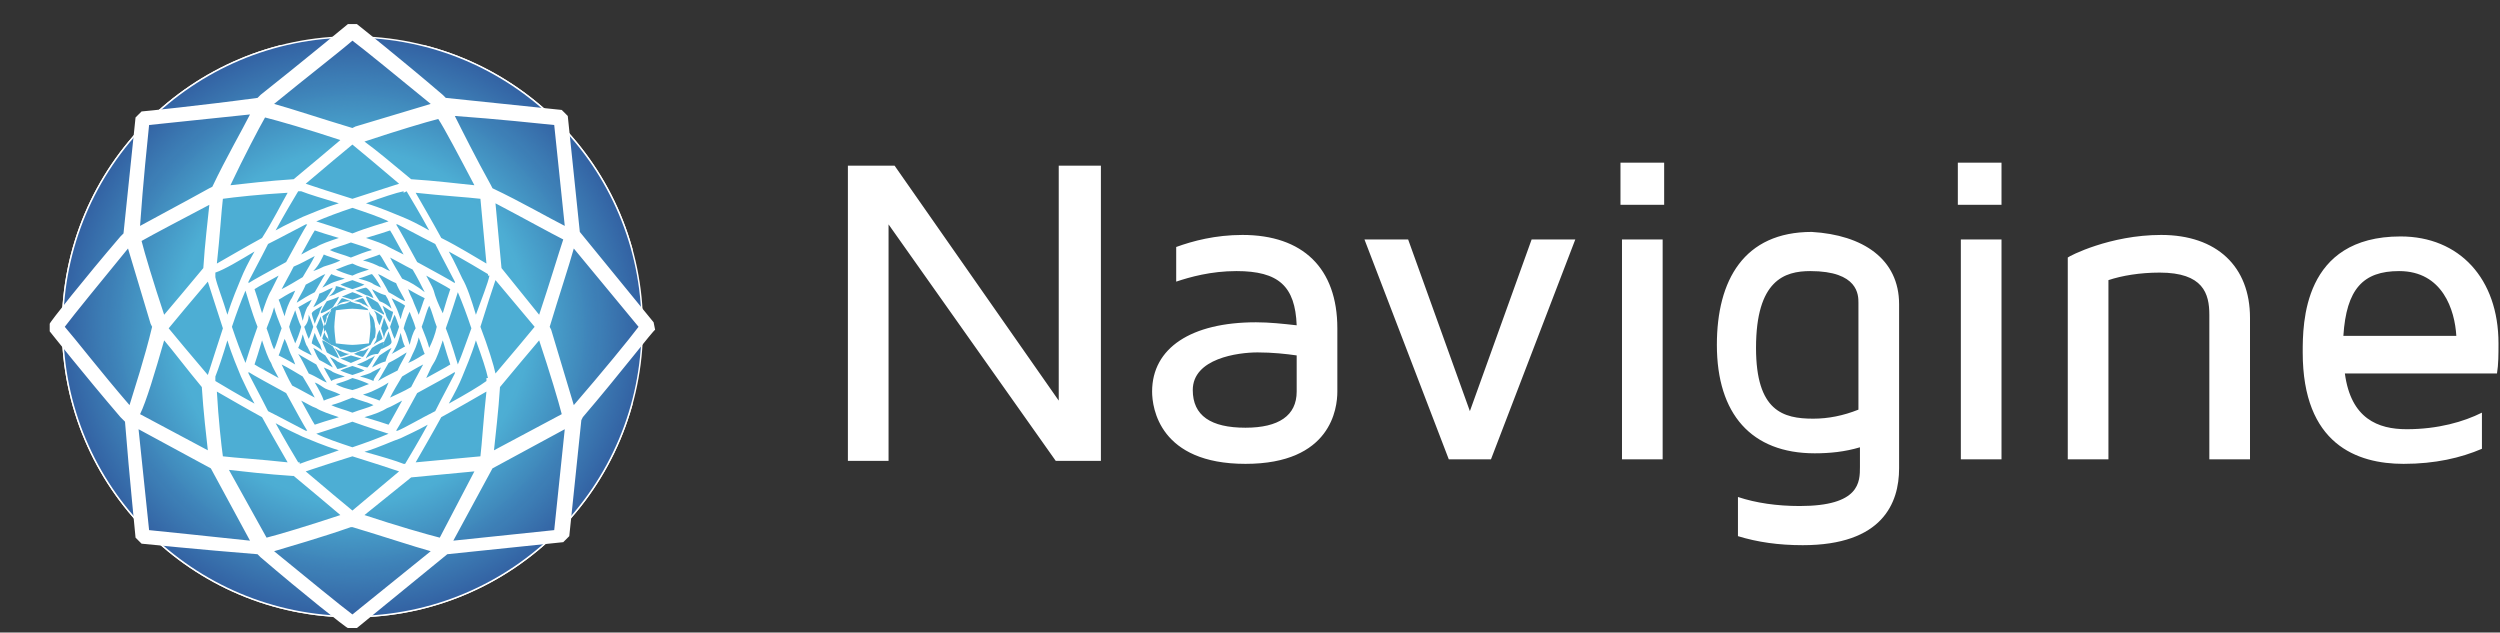 <svg xmlns="http://www.w3.org/2000/svg" xmlns:xlink="http://www.w3.org/1999/xlink" id="Layer_1" x="0" y="0" version="1.1" viewBox="0 0 166 42" xml:space="preserve"><rect x="0" y="0" width="166" height="42" fill="#333333" stroke="none"/><style>.st0{fill:#ffffff}.st1{clip-path:url(#SVGID_2_);fill:#fff}.st77{fill:#fff}</style><path d="M73.1 11v19.6h-3L59 14.9v15.7h-2.7V11h3.1l10.9 15.6V11h2.8zM88.8 21.8V26c0 1.1-.4 4.8-6.1 4.8-5.7 0-6.2-3.7-6.2-4.8 0-2.9 2.6-4.6 6.9-4.6.9 0 1.8.1 2.7.2-.1-2.6-1.2-3.6-4-3.6-1.7 0-3.1.4-4 .7v-2.3c1.1-.4 2.6-.8 4.4-.8 4 0 6.3 2.2 6.3 6.2zm-2.7 1.8c-.7-.1-1.6-.2-2.6-.2-1.3 0-4.3.4-4.3 2.5 0 1.7 1.2 2.5 3.5 2.5 2.2 0 3.4-.8 3.4-2.4v-2.4zM104.6 15.9L99 30.5h-2.8l-5.6-14.6h2.9l4.1 11.4 4.1-11.4h2.9zM110.5 13.6h-2.9v-2.8h2.9v2.8zm-2.8 2.3h2.7v14.6h-2.7V15.9zM126.1 20.2v10.9c0 2.3-1.1 5.1-6.4 5.1-1.6 0-3-.2-4.3-.6V33c1.2.4 2.6.6 4.1.6 4 0 4-1.6 4-2.6v-1.3c-1 .3-2 .4-3 .4-4.2 0-6.5-2.6-6.5-7.2 0-4.3 1.8-7.5 6.3-7.5 3.4.2 5.8 1.8 5.8 4.8zm-2.7-.1c0-.5 0-2.1-3.2-2.1-1.7 0-3.6.6-3.6 5.1 0 4.2 1.8 4.7 3.8 4.7 1 0 2-.2 3-.6v-7.1zM132.9 13.6H130v-2.8h2.9v2.8zm-2.7 2.3h2.7v14.6h-2.7V15.9zM137.3 30.5V17.1c.1-.1 2.8-1.5 6.2-1.5 3.7 0 5.9 2.1 5.9 5.5v9.4h-2.7v-9.6c0-1.4-.4-2.8-3.3-2.8-1.3 0-2.5.2-3.4.5v11.9h-2.7zM164.8 27.4v2.4c-1.4.6-3.1 1-5.2 1-3.1 0-6.7-1.3-6.7-7.4 0-1.9 0-7.7 6.5-7.7 3.9 0 6.5 2.8 6.5 7.1 0 .7 0 1.4-.1 2h-10.1c.4 3 2.2 3.7 4.1 3.7 2.1 0 3.8-.5 5-1.1zm-9.2-5.1h7.5c-.1-1.7-.9-4.3-3.8-4.3-2.4 0-3.5 1.2-3.7 4.3z" class="st0"/><g><defs><circle id="SVGID_37_" cx="23.4" cy="21.7" r="19.3"/></defs><clipPath id="SVGID_2_"><use overflow="visible" xlink:href="#SVGID_37_"/></clipPath><path d="M4 3h38v38H4z" class="st1"/><circle cx="23.4" cy="21.7" r="19.3" class="st1"/><circle cx="23.4" cy="21.7" r="19.2" fill="#3363a4" clip-path="url(#SVGID_2_)"/><circle cx="23.4" cy="21.7" r="19.1" fill="#3464a4" clip-path="url(#SVGID_2_)"/><circle cx="23.4" cy="21.7" r="19" fill="#3465a5" clip-path="url(#SVGID_2_)"/><circle cx="23.4" cy="21.7" r="18.9" fill="#3466a6" clip-path="url(#SVGID_2_)"/><circle cx="23.4" cy="21.7" r="18.8" fill="#3567a6" clip-path="url(#SVGID_2_)"/><circle cx="23.4" cy="21.7" r="18.7" fill="#3568a7" clip-path="url(#SVGID_2_)"/><circle cx="23.4" cy="21.7" r="18.6" fill="#3569a8" clip-path="url(#SVGID_2_)"/><circle cx="23.4" cy="21.7" r="18.5" fill="#366aa8" clip-path="url(#SVGID_2_)"/><circle cx="23.4" cy="21.7" r="18.4" fill="#366ba9" clip-path="url(#SVGID_2_)"/><circle cx="23.4" cy="21.7" r="18.3" fill="#366caa" clip-path="url(#SVGID_2_)"/><circle cx="23.4" cy="21.7" r="18.2" fill="#376daa" clip-path="url(#SVGID_2_)"/><circle cx="23.4" cy="21.7" r="18.1" fill="#376eab" clip-path="url(#SVGID_2_)"/><circle cx="23.4" cy="21.7" r="18" fill="#386fab" clip-path="url(#SVGID_2_)"/><circle cx="23.4" cy="21.7" r="17.9" fill="#3870ac" clip-path="url(#SVGID_2_)"/><circle cx="23.4" cy="21.7" r="17.8" fill="#3871ad" clip-path="url(#SVGID_2_)"/><circle cx="23.4" cy="21.7" r="17.7" fill="#3972ad" clip-path="url(#SVGID_2_)"/><circle cx="23.4" cy="21.7" r="17.6" fill="#3973ae" clip-path="url(#SVGID_2_)"/><circle cx="23.4" cy="21.7" r="17.5" fill="#3974af" clip-path="url(#SVGID_2_)"/><circle cx="23.4" cy="21.7" r="17.4" fill="#3a75af" clip-path="url(#SVGID_2_)"/><circle cx="23.4" cy="21.7" r="17.3" fill="#3a76b0" clip-path="url(#SVGID_2_)"/><circle cx="23.4" cy="21.7" r="17.2" fill="#3a77b1" clip-path="url(#SVGID_2_)"/><circle cx="23.4" cy="21.7" r="17.1" fill="#3b78b1" clip-path="url(#SVGID_2_)"/><circle cx="23.4" cy="21.7" r="17" fill="#3b79b2" clip-path="url(#SVGID_2_)"/><circle cx="23.4" cy="21.7" r="16.9" fill="#3b7ab3" clip-path="url(#SVGID_2_)"/><circle cx="23.4" cy="21.7" r="16.8" fill="#3c7bb3" clip-path="url(#SVGID_2_)"/><circle cx="23.4" cy="21.7" r="16.7" fill="#3c7cb4" clip-path="url(#SVGID_2_)"/><circle cx="23.4" cy="21.7" r="16.6" fill="#3c7db5" clip-path="url(#SVGID_2_)"/><circle cx="23.4" cy="21.7" r="16.5" fill="#3d7eb5" clip-path="url(#SVGID_2_)"/><circle cx="23.4" cy="21.7" r="16.3" fill="#3d7fb6" clip-path="url(#SVGID_2_)"/><circle cx="23.4" cy="21.7" r="16.2" fill="#3d80b7" clip-path="url(#SVGID_2_)"/><circle cx="23.4" cy="21.7" r="16.1" fill="#3e81b7" clip-path="url(#SVGID_2_)"/><circle cx="23.4" cy="21.7" r="16" fill="#3e82b8" clip-path="url(#SVGID_2_)"/><circle cx="23.4" cy="21.7" r="15.9" fill="#3e83b9" clip-path="url(#SVGID_2_)"/><circle cx="23.4" cy="21.7" r="15.8" fill="#3f84b9" clip-path="url(#SVGID_2_)"/><circle cx="23.4" cy="21.7" r="15.7" fill="#3f85ba" clip-path="url(#SVGID_2_)"/><circle cx="23.4" cy="21.7" r="15.6" fill="#3f86bb" clip-path="url(#SVGID_2_)"/><circle cx="23.4" cy="21.7" r="15.5" fill="#4087bb" clip-path="url(#SVGID_2_)"/><circle cx="23.4" cy="21.7" r="15.4" fill="#4089bc" clip-path="url(#SVGID_2_)"/><circle cx="23.4" cy="21.7" r="15.3" fill="#418abc" clip-path="url(#SVGID_2_)"/><circle cx="23.4" cy="21.7" r="15.2" fill="#418bbd" clip-path="url(#SVGID_2_)"/><circle cx="23.4" cy="21.7" r="15.1" fill="#418cbe" clip-path="url(#SVGID_2_)"/><circle cx="23.4" cy="21.7" r="15" fill="#428dbe" clip-path="url(#SVGID_2_)"/><circle cx="23.4" cy="21.7" r="14.9" fill="#428ebf" clip-path="url(#SVGID_2_)"/><circle cx="23.4" cy="21.7" r="14.8" fill="#428fc0" clip-path="url(#SVGID_2_)"/><circle cx="23.4" cy="21.7" r="14.7" fill="#4390c0" clip-path="url(#SVGID_2_)"/><circle cx="23.4" cy="21.7" r="14.6" fill="#4391c1" clip-path="url(#SVGID_2_)"/><circle cx="23.4" cy="21.7" r="14.5" fill="#4392c2" clip-path="url(#SVGID_2_)"/><circle cx="23.4" cy="21.7" r="14.4" fill="#4493c2" clip-path="url(#SVGID_2_)"/><circle cx="23.4" cy="21.7" r="14.3" fill="#4494c3" clip-path="url(#SVGID_2_)"/><circle cx="23.4" cy="21.7" r="14.2" fill="#4495c4" clip-path="url(#SVGID_2_)"/><circle cx="23.4" cy="21.7" r="14.1" fill="#4596c4" clip-path="url(#SVGID_2_)"/><circle cx="23.4" cy="21.7" r="14" fill="#4597c5" clip-path="url(#SVGID_2_)"/><circle cx="23.4" cy="21.7" r="13.9" fill="#4598c6" clip-path="url(#SVGID_2_)"/><circle cx="23.4" cy="21.7" r="13.8" fill="#4699c6" clip-path="url(#SVGID_2_)"/><circle cx="23.4" cy="21.7" r="13.7" fill="#469ac7" clip-path="url(#SVGID_2_)"/><circle cx="23.4" cy="21.7" r="13.6" fill="#469bc8" clip-path="url(#SVGID_2_)"/><circle cx="23.4" cy="21.7" r="13.5" fill="#479cc8" clip-path="url(#SVGID_2_)"/><circle cx="23.4" cy="21.7" r="13.4" fill="#479dc9" clip-path="url(#SVGID_2_)"/><circle cx="23.4" cy="21.7" r="13.3" fill="#479eca" clip-path="url(#SVGID_2_)"/><circle cx="23.4" cy="21.7" r="13.2" fill="#489fca" clip-path="url(#SVGID_2_)"/><circle cx="23.4" cy="21.7" r="13.1" fill="#48a0cb" clip-path="url(#SVGID_2_)"/><circle cx="23.4" cy="21.7" r="13" fill="#48a1cc" clip-path="url(#SVGID_2_)"/><circle cx="23.4" cy="21.7" r="12.9" fill="#49a2cc" clip-path="url(#SVGID_2_)"/><circle cx="23.4" cy="21.7" r="12.8" fill="#49a3cd" clip-path="url(#SVGID_2_)"/><circle cx="23.4" cy="21.7" r="12.7" fill="#4aa4cd" clip-path="url(#SVGID_2_)"/><circle cx="23.4" cy="21.7" r="12.6" fill="#4aa5ce" clip-path="url(#SVGID_2_)"/><circle cx="23.4" cy="21.7" r="12.5" fill="#4aa6cf" clip-path="url(#SVGID_2_)"/><circle cx="23.4" cy="21.7" r="12.4" fill="#4ba7cf" clip-path="url(#SVGID_2_)"/><circle cx="23.4" cy="21.7" r="12.3" fill="#4ba8d0" clip-path="url(#SVGID_2_)"/><circle cx="23.4" cy="21.7" r="12.2" fill="#4ba9d1" clip-path="url(#SVGID_2_)"/><circle cx="23.4" cy="21.7" r="12.1" fill="#4caad1" clip-path="url(#SVGID_2_)"/><circle cx="23.4" cy="21.7" r="12" fill="#4cabd2" clip-path="url(#SVGID_2_)"/><circle cx="23.4" cy="21.7" r="11.9" fill="#4cacd3" clip-path="url(#SVGID_2_)"/><circle cx="23.4" cy="21.7" r="11.8" fill="#4dadd3" clip-path="url(#SVGID_2_)"/><circle cx="23.4" cy="21.7" r="11.6" fill="#4daed4" clip-path="url(#SVGID_2_)"/><g><path d="M43.4 21.4l-4.9-6-.8-7.7-.4-.4s-3.9-.4-7.7-.8l-.2-.2c-2.8-2.4-5.7-4.7-5.7-4.7h-.6S20.2 4 17.3 6.3l-.2.2c-3.7.5-7.6.9-7.7.9l-.4.4s-.4 3.9-.8 7.7l-.2.2c-2.4 2.8-4.7 5.7-4.7 5.8v.5s2.3 2.9 4.7 5.7l.3.3c.3 3.8.7 7.6.7 7.7l.4.4s3.9.4 7.7.7l.2.2c2.8 2.4 5.7 4.7 5.8 4.7h.6l6-4.9 7.7-.8.4-.4s.4-3.9.8-7.7l.1-.2c2.4-2.8 4.7-5.8 4.8-5.8l-.1-.5zM36.8 8.3l.7 6.7c-1-.5-2.9-1.6-4.8-2.5l-.1-.2c-1-1.8-1.9-3.6-2.4-4.6 2.8.2 5.6.5 6.6.6zm-10 22.5c-.5-.2-1.5-.5-2.6-.8 1-.3 1.8-.7 2.4-.9.4-.2 1.1-.5 1.8-.9-.6 1.1-1.2 2.1-1.5 2.6h-.1zm-7-.1c-.3-.5-.9-1.5-1.5-2.6.7.4 1.4.7 1.8.9.5.2 1.4.6 2.4.9-1.1.4-2.1.7-2.6.9v-.1h-.1zm-8.9-8.1c.6.7 1.5 1.9 2.5 3.1.1 1.6.3 3.3.4 4.2l-4.5-2.4c.4-.8 1-2.8 1.6-4.9zm0-1.7c-.7-2.1-1.3-4.1-1.5-4.9.7-.4 2.6-1.4 4.5-2.4-.1 1-.3 2.6-.4 4.2-1 1.2-2 2.4-2.6 3.1zm2.9 4c-1.1-1.3-2.2-2.6-2.6-3.1.4-.5 1.5-1.8 2.6-3.1.2.6.6 1.9 1 3.1-.4 1.2-.8 2.5-1 3.1zM20 12.7c.5.2 1.5.5 2.5.8-1 .3-1.9.7-2.4.9-.4.2-1.1.5-1.8.9.6-1.1 1.2-2.1 1.5-2.6h.2zm7 0c.3.5.9 1.5 1.5 2.6-.7-.4-1.3-.7-1.8-.9-.5-.2-1.4-.6-2.4-.9 1.1-.4 2-.7 2.5-.8v.1l.2-.1zm-1.8 13.9c-.2-.1-.6-.2-1.1-.4.4-.1.8-.3 1-.4.2-.1.4-.2.7-.4-.2.5-.4.9-.6 1.2zm-4.3-1.2c.3.1.5.3.7.4.2.1.6.2 1 .4-.5.2-.9.3-1.1.4-.1-.3-.3-.7-.6-1.2zm.6-8.5c.2.1.6.2 1.1.4-.4.2-.8.3-1.1.4-.2.1-.4.2-.7.3.4-.4.6-.9.7-1.1zm4.4 1.1c-.3-.1-.5-.3-.7-.3-.2-.1-.6-.3-1.1-.4.5-.2.9-.3 1.1-.4.2.2.4.7.7 1.1zm-1.1 7.3c-.2-.1-.5-.2-.9-.3.3-.1.7-.2.8-.3l.6-.3c-.2.4-.5.7-.5.9zm-3.3-.9c.2.1.5.2.6.3.2.1.5.2.8.3-.4.1-.8.2-.9.3-.1-.2-.3-.5-.5-.9zm.5-6.2c.2.1.5.2.9.3-.3.1-.7.2-.9.3l-.6.3c.3-.4.5-.8.6-.9zm3.3.9c-.2-.1-.5-.2-.6-.3-.2-.1-.5-.2-.9-.3.4-.1.8-.3.9-.3.1.1.4.5.6.9zm0 4.1c.1-.2.2-.4.2-.5.1-.2.2-.4.3-.7.1.3.2.6.2.7 0 .2-.3.3-.7.5zm-.9 1.2c-.1 0-.4-.1-.7-.2.3-.1.5-.2.7-.3.1-.1.3-.1.5-.3-.2.4-.4.7-.5.8zm-2.5-.7c.2.1.4.2.5.3.2.1.4.2.7.3-.3.1-.6.2-.7.2-.1-.2-.3-.5-.5-.8zm-1.2-.9c0-.1.1-.4.2-.7.1.3.2.5.3.7.1.1.1.3.2.5-.3-.3-.6-.4-.7-.5zm.7-2.5c-.1.2-.2.4-.2.5-.1.2-.2.4-.3.7-.1-.3-.2-.6-.2-.7.1-.2.4-.3.7-.5zm.9-1.3c.1 0 .4.1.7.2-.3.1-.5.2-.7.3-.1.1-.3.1-.5.2.3-.2.5-.5.5-.7zm2.5.8c-.2-.1-.4-.2-.5-.2-.2-.1-.4-.2-.7-.3.3-.1.6-.2.7-.2.2.1.4.4.5.7zm.1 2.6c-.1.1-.2.3-.3.5l-.6.3c-.1.1-.4.2-.7.2-.3-.1-.5-.2-.7-.2-.1-.1-.3-.2-.6-.3-.1-.2-.2-.4-.3-.5-.1-.1-.2-.4-.2-.7.1-.3.2-.5.2-.7.1-.1.2-.3.3-.5.2-.1.4-.2.5-.3.1-.1.4-.2.7-.2.3.1.5.2.7.2.1.1.3.2.5.3.1.2.2.4.3.5.1.1.2.4.2.7.1.3 0 .6 0 .7zm.3-.5c.1.3.2.5.2.6-.1.1-.4.2-.6.4.1-.2.2-.3.2-.4 0-.2.1-.4.2-.6zm-.7 1.2c-.2.3-.3.5-.4.6-.1 0-.3-.1-.6-.2.2-.1.4-.2.5-.2.2 0 .3-.1.5-.2zm-1.3.4c-.3.1-.5.2-.6.2-.1-.1-.2-.4-.4-.6.2.1.3.2.4.2.2.1.4.2.6.2zm-1.2-.6c-.3-.2-.5-.3-.6-.4 0-.1.1-.3.2-.6.1.2.2.4.2.6l.2.4zm-.4-1.3c-.1-.3-.2-.5-.2-.6.1-.1.3-.2.6-.4-.1.2-.2.3-.2.4-.1.2-.1.4-.2.6zm.7-1.2c.2-.3.3-.5.4-.6.1 0 .3.1.6.2-.2.1-.4.2-.6.2-.1 0-.3.1-.4.2zm1.2-.4c.3-.1.5-.2.6-.2.1.1.2.4.4.6-.2-.1-.3-.2-.4-.2-.1-.1-.4-.2-.6-.2zm1.5 1c0-.1-.1-.3-.2-.4.3.2.5.3.6.4 0 .1-.1.3-.2.6-.1-.2-.2-.4-.2-.6zm-.3-.5c-.2-.3-.4-.7-.4-.8h.1c.2.1.4.2.7.4.2.3.3.6.4.7v.1c-.2-.1-.5-.3-.8-.4zm-.6-.8c-.1 0-.4.1-.7.2-.3-.1-.7-.2-.7-.2.2-.1.5-.2.7-.3.3.1.5.2.7.3zm-1.6 0c0 .1-.2.4-.4.7-.3.2-.7.4-.8.4v-.1c.1-.2.2-.4.4-.7.3-.1.6-.2.8-.3zM21.3 21c0 .1.1.4.2.7-.1.3-.2.7-.2.7-.1-.2-.2-.5-.3-.7.1-.2.2-.5.3-.7zm.1 1.6c-.1 0-.1 0 0 0s.4.2.7.4c.2.3.4.7.4.8-.2-.1-.5-.2-.8-.4-.1-.3-.3-.6-.3-.8zm1.2 1.2c.1 0 .4-.1.7-.2.3.1.7.2.7.2-.2.1-.5.2-.7.3-.2-.1-.5-.2-.7-.3zm1.7 0s-.1 0 0 0c0-.1.2-.4.4-.7.3-.2.7-.4.8-.4v.1c-.1.2-.2.4-.4.7-.4 0-.7.2-.8.3zm1.2-1.3c0-.1-.1-.4-.2-.7.1-.3.2-.7.2-.7.1.2.2.5.3.7-.2.2-.3.5-.3.7zm.1-1.7c-.1-.1-.1-.3-.2-.5.3.2.6.4.7.4 0 .1-.1.4-.2.7-.2-.2-.3-.5-.3-.6zm-.4-.8c-.2-.3-.4-.6-.5-.8.2.1.5.3.9.4.2.3.3.6.4.9-.2-.2-.5-.4-.8-.5zm-1-1.1c-.2.1-.5.2-.8.3-.3-.1-.6-.2-.8-.3.2-.1.5-.2.8-.3.3.1.5.2.8.3zm-2.1.2c-.1.2-.3.5-.5.8-.3.2-.6.4-.8.5.1-.2.3-.5.4-.9.3-.1.6-.3.9-.4zm-1.7 1.3c-.1.2-.2.5-.3.9-.1-.4-.2-.8-.3-.9.2-.1.5-.3.9-.5-.1.2-.2.4-.3.5zm.1.5c.1.2.2.5.3.8-.1.3-.2.6-.3.8-.1-.2-.2-.5-.3-.8.2-.2.3-.5.3-.8zm-.1 2.1l.3.6c-.4-.2-.8-.4-.9-.5.1-.2.2-.5.3-.9.1.3.2.7.3.8zm.4.1c.2.1.5.3.8.5.2.3.4.6.5.8-.2-.1-.5-.3-.9-.5-.2-.3-.3-.6-.4-.8zm1.8 1.5c.2-.1.5-.2.8-.3.3.1.6.2.8.3-.2.1-.5.2-.8.3-.3-.1-.6-.2-.8-.3zm2.1-.2c.1-.2.3-.5.5-.8.3-.2.6-.4.8-.5-.1.2-.3.5-.4.9-.4.1-.7.3-.9.4zm1.6-1.4c.1-.2.2-.5.3-.9.1.4.2.8.3.9-.2.1-.5.3-.9.5.1-.1.2-.3.3-.5zm-.1-.5c-.1-.2-.2-.5-.3-.8.1-.3.2-.6.3-.8.1.2.2.5.3.8-.1.3-.2.6-.3.8zm.1-2.1l-.3-.6c.4.2.8.4.9.5-.1.2-.2.5-.3.9-.1-.3-.2-.6-.3-.8zm-.5-1c-.2-.4-.5-.9-.7-1.2.3.1.7.4 1.2.6.2.5.5.9.6 1.2-.3-.1-.7-.4-1.1-.6zm-1.3-1.5c-.3.1-.7.2-1.1.4-.4-.1-.9-.3-1.1-.4.3-.1.7-.3 1.1-.4.4.2.8.3 1.1.4zm-2.9.3c-.2.3-.4.7-.7 1.2-.4.2-.9.5-1.2.7.1-.3.4-.7.6-1.2.6-.3 1-.6 1.3-.7zm-2.3 1.7c-.1.2-.3.6-.4 1.1-.2-.5-.3-.9-.4-1.1.2-.1.6-.4 1.1-.6-.1.2-.2.5-.3.6zm.3.7c.1.3.2.7.4 1.1-.1.4-.3.9-.4 1.1-.1-.3-.3-.7-.4-1.1.1-.4.3-.8.4-1.1zm-.3 2.9c.1.2.2.4.3.7-.5-.3-.9-.5-1.1-.6.1-.2.2-.6.4-1.1.2.4.3.8.4 1zm.5 0c.3.2.7.4 1.2.7.2.4.5.9.7 1.2-.3-.1-.7-.4-1.2-.6-.3-.6-.5-1-.7-1.3zm2.5 2c.3-.1.7-.2 1.1-.4.4.1.9.3 1.1.4-.3.1-.7.3-1.1.4-.4-.1-.8-.2-1.1-.4zm2.8-.2c.2-.3.4-.7.7-1.2.4-.2.9-.5 1.2-.7-.1.3-.4.7-.6 1.2-.6.3-1 .5-1.3.7zm2.3-1.8c.1-.2.3-.6.4-1.1.2.5.3.9.4 1.1-.2.1-.6.4-1.1.6.1-.1.2-.4.3-.6zm-.2-.6c-.1-.3-.2-.7-.4-1.1.1-.4.3-.9.4-1.1.1.3.3.7.4 1.1-.2.3-.3.7-.4 1.1zm.2-3c-.1-.2-.2-.4-.3-.7.5.3.9.5 1.1.6-.1.2-.2.6-.4 1.1-.1-.3-.3-.7-.4-1zm-.7-1.4c-.3-.5-.6-1-.8-1.4.4.2.9.5 1.5.8.3.5.6 1.1.8 1.5-.5-.4-1-.7-1.5-.9zm-.9-2.1c-.3-.2-.9-.4-1.5-.6.7-.2 1.3-.4 1.6-.5.2.3.5.9.9 1.6l-1-.5zm-1.1.2c-.4.1-.9.3-1.4.5-.5-.2-1-.3-1.4-.5.4-.2.9-.3 1.4-.5.6.2 1 .3 1.4.5zm-3.7-.2c-.3.1-.6.3-1 .5.4-.7.7-1.3.9-1.6.3.1.9.3 1.6.5-.6.2-1.2.4-1.5.6zm-.1.6c-.2.4-.5.9-.8 1.4-.5.3-1 .6-1.4.8.2-.4.5-.9.8-1.5.5-.2 1-.5 1.4-.7zM18 19.3c-.2.3-.4.9-.6 1.5-.2-.7-.4-1.3-.5-1.6.3-.2.9-.5 1.6-.9l-.5 1zm.2 1.1c.1.4.3.9.5 1.4-.2.5-.3 1-.5 1.4-.2-.4-.3-.9-.5-1.4.2-.5.4-1 .5-1.4zm-.2 3.7c.1.3.3.6.5 1-.7-.4-1.3-.7-1.6-.9.1-.3.3-.9.5-1.6.2.6.4 1.2.6 1.5zm.7.1c.4.2.9.5 1.4.8.3.5.6 1 .8 1.4-.4-.2-.9-.5-1.5-.8-.3-.5-.5-1-.7-1.4zm2.3 2.9c.3.2.9.4 1.5.6-.7.2-1.3.4-1.6.5-.2-.3-.5-.9-.9-1.6.4.2.7.4 1 .5zm1-.2c.4-.1.9-.3 1.4-.5.5.2 1 .3 1.4.5-.4.2-.9.3-1.4.5-.5-.2-1-.3-1.4-.5zm3.7.2c.3-.1.6-.3 1-.5-.4.7-.7 1.3-.9 1.6-.3-.1-.9-.3-1.6-.5.7-.2 1.2-.4 1.5-.6zm.2-.7c.2-.4.5-.9.8-1.4.5-.3 1-.6 1.4-.8-.2.4-.5.9-.8 1.5-.5.3-1 .5-1.4.7zm2.9-2.3c.2-.3.4-.9.6-1.5.2.7.4 1.3.5 1.6-.3.2-.9.5-1.6.9.2-.4.3-.7.5-1zm-.3-1c-.1-.4-.3-.9-.5-1.4.2-.5.3-1 .5-1.4.2.4.3.9.5 1.4-.1.5-.3 1-.5 1.4zm.3-3.8c-.1-.3-.3-.6-.5-1 .7.4 1.3.7 1.6.9-.1.3-.3.9-.5 1.6-.3-.6-.5-1.1-.6-1.5zm-1.1-1.9c-.6-1.1-1.2-2.2-1.4-2.5h.1c.6.3 1.5.8 2.5 1.3.5 1 1 1.9 1.3 2.5v.1c-.3-.2-1.4-.8-2.5-1.4zm-4.3-1.9c-1.1-.4-2.1-.7-2.4-.8.7-.3 1.5-.6 2.4-.9.9.3 1.8.6 2.4.9-.3.1-1.4.4-2.4.8zM19 17.4c-1.1.6-2.2 1.2-2.5 1.4v-.1c.3-.6.8-1.5 1.3-2.5 1-.5 1.9-1 2.5-1.3h.1c-.2.3-.8 1.4-1.4 2.5zm-2.7 1.9c.1.3.4 1.4.8 2.4-.4 1.1-.7 2.1-.8 2.4-.3-.7-.6-1.5-.9-2.4.3-.9.6-1.7.9-2.4zm2.7 6.8c.6 1.1 1.2 2.2 1.4 2.5h-.1c-.6-.3-1.5-.8-2.5-1.3-.5-1-1-1.9-1.3-2.5v-.1c.3.2 1.4.8 2.5 1.4zm4.4 1.9c1.1.4 2.1.7 2.4.8-.7.3-1.5.6-2.4.9-.9-.3-1.8-.6-2.4-.9.3-.1 1.3-.4 2.4-.8zm4.3-1.9c1.1-.6 2.2-1.2 2.5-1.4v.1c-.3.6-.8 1.5-1.3 2.5-1 .5-2 1.1-2.5 1.3h-.1c.2-.3.8-1.4 1.4-2.5zm2.7-1.9c-.1-.3-.4-1.4-.8-2.4.4-1.1.7-2.1.8-2.4.3.7.6 1.5.9 2.4-.3.8-.6 1.7-.9 2.4zm.3-5.7c-.2-.4-.5-1.1-.9-1.8 1.1.6 2.1 1.2 2.6 1.5v.1h.1c-.1.5-.5 1.5-.9 2.6-.3-1-.6-1.9-.9-2.4zm-1.4-2.7c-.6-1.1-1.3-2.3-1.7-3 1.8.2 3.5.3 4.3.4l.4 4.3c-.7-.4-1.8-1.1-3-1.7zm-5.9-2.6c-1.3-.4-2.5-.8-3.1-1 1.3-1.1 2.6-2.2 3.1-2.6.5.4 1.8 1.5 3.1 2.6-.6.2-1.9.6-3.1 1zm-6 2.6c-1.1.6-2.3 1.3-3 1.7.2-1.8.3-3.5.4-4.3.7-.1 2.5-.3 4.3-.4-.4.7-1 1.9-1.7 3zm-.5.9c-.4.7-.7 1.3-.9 1.8-.2.5-.6 1.4-.9 2.4-.3-1-.7-2-.8-2.5v-.3c.6-.2 1.6-.8 2.6-1.4zm-1.8 5.9c.3 1 .7 1.9.9 2.4.2.4.5 1.1.9 1.8-1.1-.6-2.1-1.2-2.6-1.5V25c.2-.5.5-1.4.8-2.4zm2.3 5.1c.6 1.1 1.3 2.3 1.7 3-1.8-.2-3.5-.3-4.3-.4-.1-.7-.3-2.5-.4-4.3.7.4 1.9 1.1 3 1.7zm6 2.6c1.3.4 2.5.8 3.1 1l-3.1 2.6c-.5-.4-1.8-1.5-3.1-2.6.6-.2 1.8-.6 3.1-1zm5.9-2.6c1.1-.6 2.3-1.3 3-1.7-.2 1.8-.3 3.5-.4 4.3l-4.3.4c.4-.7 1.1-1.9 1.7-3zm.5-.9c.4-.7.7-1.3.9-1.8.2-.5.6-1.4.9-2.4.4 1.1.7 2 .8 2.5h-.1v.2c-.4.3-1.4.9-2.5 1.5zm2.1-5.1c.4-1.3.8-2.5 1-3.1l2.6 3.1c-.4.5-1.5 1.8-2.6 3.1-.1-.5-.5-1.8-1-3.1zm1.3 4c1-1.2 2-2.4 2.6-3.1.7 2.1 1.3 4.1 1.5 4.9l-4.5 2.4c.1-1 .3-2.6.4-4.2zm2.6-4.8l-2.5-3.1-.4-4.3c1.9 1 3.7 2 4.5 2.4-.3.9-.9 2.9-1.6 5zm-4.3-8.6c-1-.1-2.6-.3-4.2-.4-1.2-1-2.4-2-3.1-2.5 2.1-.7 4.1-1.3 4.9-1.5.4.6 1.4 2.5 2.4 4.4zm-8.1-9.6c.8.6 3 2.4 5.2 4.2l-5 1.5-.2.1c-2-.6-4.1-1.3-5.2-1.6 2.2-1.8 4.4-3.5 5.2-4.2zm-5.8 5.1c.8.2 2.9.8 5 1.5-.7.6-1.9 1.6-3.1 2.6-1.6.1-3.3.3-4.2.4.9-1.9 1.9-3.8 2.3-4.5zm-7.7.5c1-.1 3.8-.4 6.7-.7-.5 1-1.6 2.9-2.5 4.8l-.2.1c-1.8 1-3.7 2-4.6 2.5.2-2.9.5-5.7.6-6.7zM8.6 26.9c-1.9-2.2-3.6-4.4-4.3-5.2.6-.8 2.4-3 4.2-5.2l1.5 5 .1.2c-.5 2.1-1.2 4.2-1.5 5.2zm1.3 8.3c-.1-1-.4-3.8-.7-6.7l4.8 2.6 2.6 4.8c-2.8-.3-5.7-.6-6.7-.7zm5.3-4c.9.1 2.6.3 4.2.4h.1c1.2 1 2.4 2 3.1 2.6-2.1.7-4.1 1.3-4.9 1.5l-2.5-4.5zm8.2 9.6c-.8-.6-3-2.4-5.2-4.2 1-.3 3.1-.9 5.1-1.6h.1c2 .6 4.1 1.3 5.2 1.6l-5.2 4.2zm5.8-5.1c-.8-.2-2.9-.8-5-1.5l3.1-2.5 4.2-.4-2.3 4.4zm7.6-.5l-6.7.7 2.6-4.8 4.8-2.6c-.3 2.9-.6 5.7-.7 6.7zm1.3-8.3l-1.5-5-.1-.2c.6-2 1.3-4.1 1.6-5.2l4.3 5.2c-.6.8-2.4 3-4.3 5.2z" class="st77"/></g><g><path d="M24.5 22.8s-.8.1-1.1.1c-.3 0-1.1-.1-1.1-.1s-.1-.8-.1-1.1c0-.3.1-1.1.1-1.1s.8-.1 1.1-.1c.3 0 1.1.1 1.1.1s.1.8.1 1.1c0 .3-.1 1.1-.1 1.1z" class="st77"/></g></g></svg>